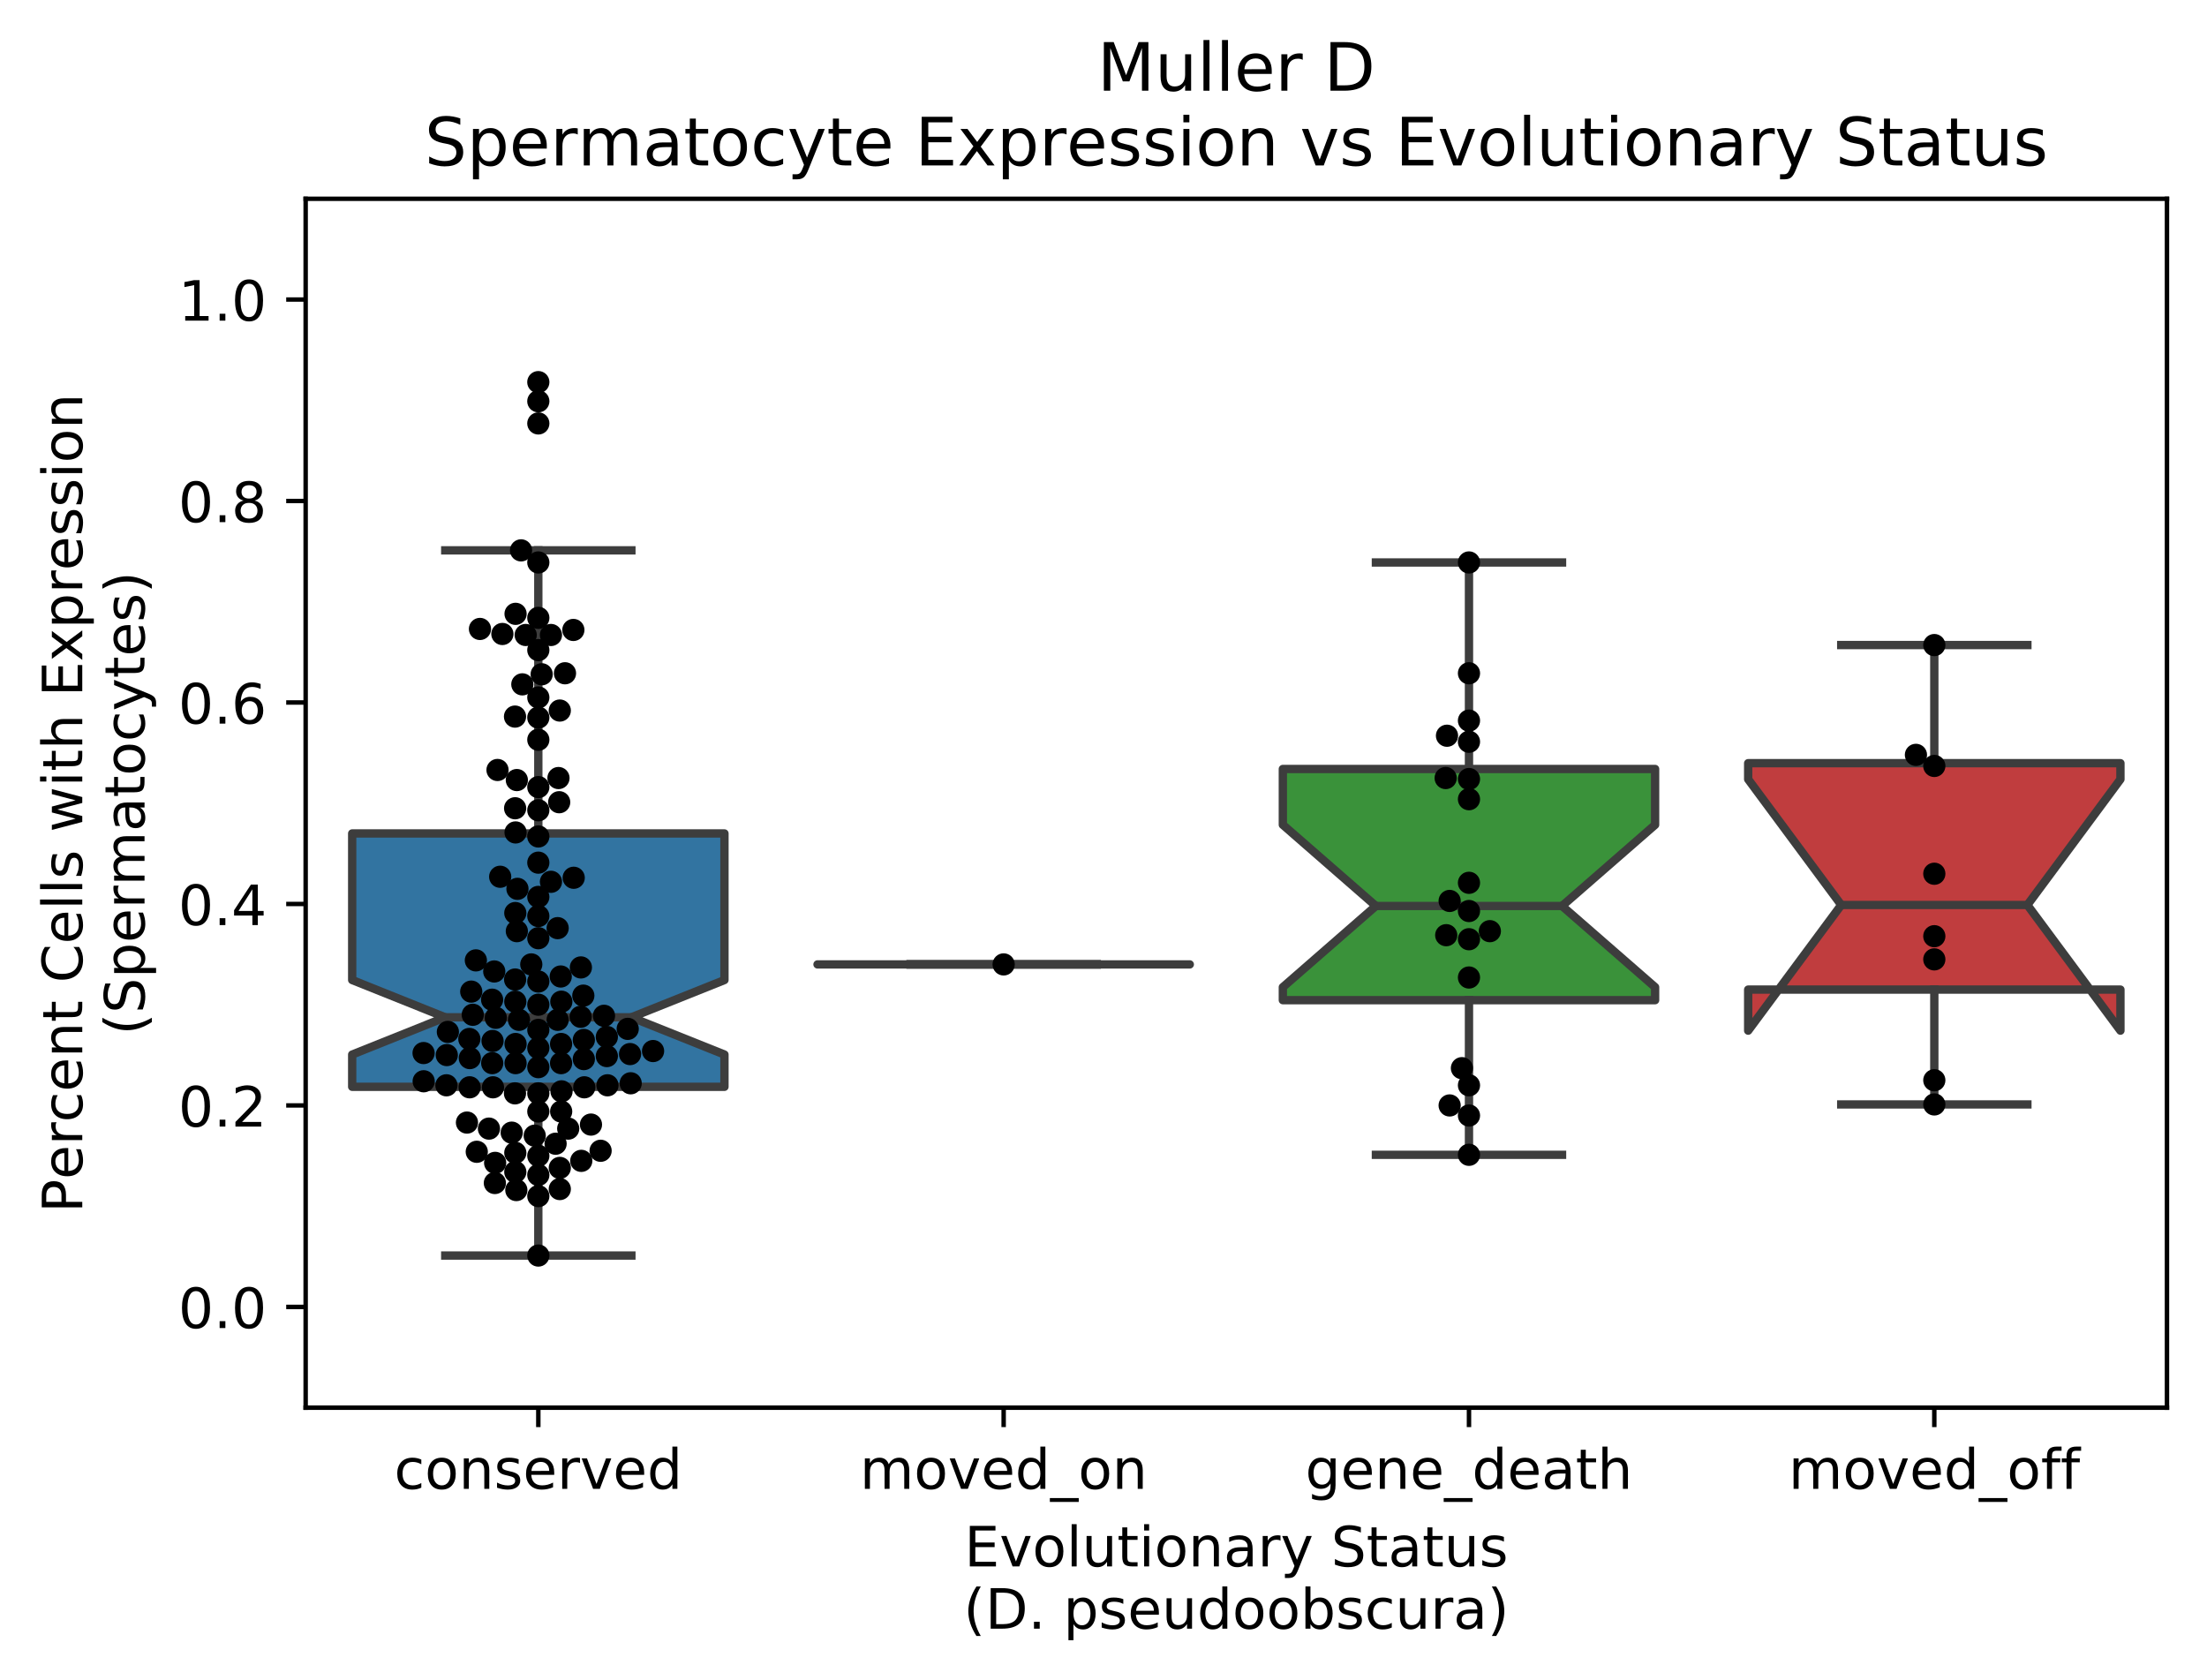 <?xml version="1.0" encoding="utf-8" standalone="no"?>
<!DOCTYPE svg PUBLIC "-//W3C//DTD SVG 1.1//EN"
  "http://www.w3.org/Graphics/SVG/1.1/DTD/svg11.dtd">
<!-- Created with matplotlib (https://matplotlib.org/) -->
<svg height="302.228pt" version="1.1" viewBox="0 0 396.979 302.228" width="396.979pt" xmlns="http://www.w3.org/2000/svg" xmlns:xlink="http://www.w3.org/1999/xlink">
 <defs>
  <style type="text/css">
*{stroke-linecap:butt;stroke-linejoin:round;white-space:pre;}
  </style>
 </defs>
 <g id="figure_1">
  <g id="patch_1">
   <path d="M 0 302.228 
L 396.979 302.228 
L 396.979 0 
L 0 0 
z
" style="fill:#ffffff;"/>
  </g>
  <g id="axes_1">
   <g id="patch_2">
    <path d="M 54.979 253.196 
L 389.779 253.196 
L 389.779 35.755 
L 54.979 35.755 
z
" style="fill:#ffffff;"/>
   </g>
   <g id="patch_3">
    <path clip-path="url(#pf1161f88ba)" d="M 63.349 195.483 
L 130.309 195.483 
L 130.309 189.682 
L 113.569 182.981 
L 130.309 176.279 
L 130.309 149.911 
L 63.349 149.911 
L 63.349 176.279 
L 80.089 182.981 
L 63.349 189.682 
L 63.349 195.483 
z
" style="fill:#3274a1;stroke:#3d3d3d;stroke-linejoin:miter;stroke-width:1.5;"/>
   </g>
   <g id="patch_4">
    <path clip-path="url(#pf1161f88ba)" d="M 147.049 173.468 
L 214.009 173.468 
L 214.009 173.468 
L 197.269 173.468 
L 214.009 173.468 
L 214.009 173.468 
L 147.049 173.468 
L 147.049 173.468 
L 163.789 173.468 
L 147.049 173.468 
L 147.049 173.468 
z
" style="fill:#e1812c;stroke:#3d3d3d;stroke-linejoin:miter;stroke-width:1.5;"/>
   </g>
   <g id="patch_5">
    <path clip-path="url(#pf1161f88ba)" d="M 230.749 179.9 
L 297.709 179.9 
L 297.709 177.557 
L 280.969 162.958 
L 297.709 148.359 
L 297.709 138.315 
L 230.749 138.315 
L 230.749 148.359 
L 247.489 162.958 
L 230.749 177.557 
L 230.749 179.9 
z
" style="fill:#3a923a;stroke:#3d3d3d;stroke-linejoin:miter;stroke-width:1.5;"/>
   </g>
   <g id="patch_6">
    <path clip-path="url(#pf1161f88ba)" d="M 314.449 177.998 
L 381.409 177.998 
L 381.409 185.382 
L 364.669 162.777 
L 381.409 140.171 
L 381.409 137.273 
L 314.449 137.273 
L 314.449 140.171 
L 331.189 162.777 
L 314.449 185.382 
L 314.449 177.998 
z
" style="fill:#c03d3e;stroke:#3d3d3d;stroke-linejoin:miter;stroke-width:1.5;"/>
   </g>
   <g id="matplotlib.axis_1">
    <g id="xtick_1">
     <g id="line2d_1">
      <defs>
       <path d="M 0 0 
L 0 3.5 
" id="m2445a27b6d" style="stroke:#000000;stroke-width:0.8;"/>
      </defs>
      <g>
       <use style="stroke:#000000;stroke-width:0.8;" x="96.829" xlink:href="#m2445a27b6d" y="253.196"/>
      </g>
     </g>
     <g id="text_1">
      <!-- conserved -->
      <defs>
       <path d="M 48.781 52.594 
L 48.781 44.188 
Q 44.969 46.297 41.141 47.344 
Q 37.312 48.391 33.406 48.391 
Q 24.656 48.391 19.812 42.844 
Q 14.984 37.312 14.984 27.297 
Q 14.984 17.281 19.812 11.734 
Q 24.656 6.203 33.406 6.203 
Q 37.312 6.203 41.141 7.25 
Q 44.969 8.297 48.781 10.406 
L 48.781 2.094 
Q 45.016 0.344 40.984 -0.531 
Q 36.969 -1.422 32.422 -1.422 
Q 20.062 -1.422 12.781 6.344 
Q 5.516 14.109 5.516 27.297 
Q 5.516 40.672 12.859 48.328 
Q 20.219 56 33.016 56 
Q 37.156 56 41.109 55.141 
Q 45.062 54.297 48.781 52.594 
z
" id="DejaVuSans-99"/>
       <path d="M 30.609 48.391 
Q 23.391 48.391 19.188 42.75 
Q 14.984 37.109 14.984 27.297 
Q 14.984 17.484 19.156 11.844 
Q 23.344 6.203 30.609 6.203 
Q 37.797 6.203 41.984 11.859 
Q 46.188 17.531 46.188 27.297 
Q 46.188 37.016 41.984 42.703 
Q 37.797 48.391 30.609 48.391 
z
M 30.609 56 
Q 42.328 56 49.016 48.375 
Q 55.719 40.766 55.719 27.297 
Q 55.719 13.875 49.016 6.219 
Q 42.328 -1.422 30.609 -1.422 
Q 18.844 -1.422 12.172 6.219 
Q 5.516 13.875 5.516 27.297 
Q 5.516 40.766 12.172 48.375 
Q 18.844 56 30.609 56 
z
" id="DejaVuSans-111"/>
       <path d="M 54.891 33.016 
L 54.891 0 
L 45.906 0 
L 45.906 32.719 
Q 45.906 40.484 42.875 44.328 
Q 39.844 48.188 33.797 48.188 
Q 26.516 48.188 22.312 43.547 
Q 18.109 38.922 18.109 30.906 
L 18.109 0 
L 9.078 0 
L 9.078 54.688 
L 18.109 54.688 
L 18.109 46.188 
Q 21.344 51.125 25.703 53.562 
Q 30.078 56 35.797 56 
Q 45.219 56 50.047 50.172 
Q 54.891 44.344 54.891 33.016 
z
" id="DejaVuSans-110"/>
       <path d="M 44.281 53.078 
L 44.281 44.578 
Q 40.484 46.531 36.375 47.5 
Q 32.281 48.484 27.875 48.484 
Q 21.188 48.484 17.844 46.438 
Q 14.5 44.391 14.5 40.281 
Q 14.5 37.156 16.891 35.375 
Q 19.281 33.594 26.516 31.984 
L 29.594 31.297 
Q 39.156 29.25 43.188 25.516 
Q 47.219 21.781 47.219 15.094 
Q 47.219 7.469 41.188 3.016 
Q 35.156 -1.422 24.609 -1.422 
Q 20.219 -1.422 15.453 -0.562 
Q 10.688 0.297 5.422 2 
L 5.422 11.281 
Q 10.406 8.688 15.234 7.391 
Q 20.062 6.109 24.812 6.109 
Q 31.156 6.109 34.562 8.281 
Q 37.984 10.453 37.984 14.406 
Q 37.984 18.062 35.516 20.016 
Q 33.062 21.969 24.703 23.781 
L 21.578 24.516 
Q 13.234 26.266 9.516 29.906 
Q 5.812 33.547 5.812 39.891 
Q 5.812 47.609 11.281 51.797 
Q 16.75 56 26.812 56 
Q 31.781 56 36.172 55.266 
Q 40.578 54.547 44.281 53.078 
z
" id="DejaVuSans-115"/>
       <path d="M 56.203 29.594 
L 56.203 25.203 
L 14.891 25.203 
Q 15.484 15.922 20.484 11.062 
Q 25.484 6.203 34.422 6.203 
Q 39.594 6.203 44.453 7.469 
Q 49.312 8.734 54.109 11.281 
L 54.109 2.781 
Q 49.266 0.734 44.188 -0.344 
Q 39.109 -1.422 33.891 -1.422 
Q 20.797 -1.422 13.156 6.188 
Q 5.516 13.812 5.516 26.812 
Q 5.516 40.234 12.766 48.109 
Q 20.016 56 32.328 56 
Q 43.359 56 49.781 48.891 
Q 56.203 41.797 56.203 29.594 
z
M 47.219 32.234 
Q 47.125 39.594 43.094 43.984 
Q 39.062 48.391 32.422 48.391 
Q 24.906 48.391 20.391 44.141 
Q 15.875 39.891 15.188 32.172 
z
" id="DejaVuSans-101"/>
       <path d="M 41.109 46.297 
Q 39.594 47.172 37.812 47.578 
Q 36.031 48 33.891 48 
Q 26.266 48 22.188 43.047 
Q 18.109 38.094 18.109 28.812 
L 18.109 0 
L 9.078 0 
L 9.078 54.688 
L 18.109 54.688 
L 18.109 46.188 
Q 20.953 51.172 25.484 53.578 
Q 30.031 56 36.531 56 
Q 37.453 56 38.578 55.875 
Q 39.703 55.766 41.062 55.516 
z
" id="DejaVuSans-114"/>
       <path d="M 2.984 54.688 
L 12.5 54.688 
L 29.594 8.797 
L 46.688 54.688 
L 56.203 54.688 
L 35.688 0 
L 23.484 0 
z
" id="DejaVuSans-118"/>
       <path d="M 45.406 46.391 
L 45.406 75.984 
L 54.391 75.984 
L 54.391 0 
L 45.406 0 
L 45.406 8.203 
Q 42.578 3.328 38.25 0.953 
Q 33.938 -1.422 27.875 -1.422 
Q 17.969 -1.422 11.734 6.484 
Q 5.516 14.406 5.516 27.297 
Q 5.516 40.188 11.734 48.094 
Q 17.969 56 27.875 56 
Q 33.938 56 38.25 53.625 
Q 42.578 51.266 45.406 46.391 
z
M 14.797 27.297 
Q 14.797 17.391 18.875 11.75 
Q 22.953 6.109 30.078 6.109 
Q 37.203 6.109 41.297 11.75 
Q 45.406 17.391 45.406 27.297 
Q 45.406 37.203 41.297 42.844 
Q 37.203 48.484 30.078 48.484 
Q 22.953 48.484 18.875 42.844 
Q 14.797 37.203 14.797 27.297 
z
" id="DejaVuSans-100"/>
      </defs>
      <g transform="translate(70.905 267.794)scale(0.1 -0.1)">
       <use xlink:href="#DejaVuSans-99"/>
       <use x="54.98" xlink:href="#DejaVuSans-111"/>
       <use x="116.162" xlink:href="#DejaVuSans-110"/>
       <use x="179.541" xlink:href="#DejaVuSans-115"/>
       <use x="231.641" xlink:href="#DejaVuSans-101"/>
       <use x="293.164" xlink:href="#DejaVuSans-114"/>
       <use x="334.277" xlink:href="#DejaVuSans-118"/>
       <use x="393.457" xlink:href="#DejaVuSans-101"/>
       <use x="454.98" xlink:href="#DejaVuSans-100"/>
      </g>
     </g>
    </g>
    <g id="xtick_2">
     <g id="line2d_2">
      <g>
       <use style="stroke:#000000;stroke-width:0.8;" x="180.529" xlink:href="#m2445a27b6d" y="253.196"/>
      </g>
     </g>
     <g id="text_2">
      <!-- moved_on -->
      <defs>
       <path d="M 52 44.188 
Q 55.375 50.25 60.062 53.125 
Q 64.75 56 71.094 56 
Q 79.641 56 84.281 50.016 
Q 88.922 44.047 88.922 33.016 
L 88.922 0 
L 79.891 0 
L 79.891 32.719 
Q 79.891 40.578 77.094 44.375 
Q 74.312 48.188 68.609 48.188 
Q 61.625 48.188 57.562 43.547 
Q 53.516 38.922 53.516 30.906 
L 53.516 0 
L 44.484 0 
L 44.484 32.719 
Q 44.484 40.625 41.703 44.406 
Q 38.922 48.188 33.109 48.188 
Q 26.219 48.188 22.156 43.531 
Q 18.109 38.875 18.109 30.906 
L 18.109 0 
L 9.078 0 
L 9.078 54.688 
L 18.109 54.688 
L 18.109 46.188 
Q 21.188 51.219 25.484 53.609 
Q 29.781 56 35.688 56 
Q 41.656 56 45.828 52.969 
Q 50 49.953 52 44.188 
z
" id="DejaVuSans-109"/>
       <path d="M 50.984 -16.609 
L 50.984 -23.578 
L -0.984 -23.578 
L -0.984 -16.609 
z
" id="DejaVuSans-95"/>
      </defs>
      <g transform="translate(154.661 267.794)scale(0.1 -0.1)">
       <use xlink:href="#DejaVuSans-109"/>
       <use x="97.412" xlink:href="#DejaVuSans-111"/>
       <use x="158.594" xlink:href="#DejaVuSans-118"/>
       <use x="217.773" xlink:href="#DejaVuSans-101"/>
       <use x="279.297" xlink:href="#DejaVuSans-100"/>
       <use x="342.773" xlink:href="#DejaVuSans-95"/>
       <use x="392.773" xlink:href="#DejaVuSans-111"/>
       <use x="453.955" xlink:href="#DejaVuSans-110"/>
      </g>
     </g>
    </g>
    <g id="xtick_3">
     <g id="line2d_3">
      <g>
       <use style="stroke:#000000;stroke-width:0.8;" x="264.229" xlink:href="#m2445a27b6d" y="253.196"/>
      </g>
     </g>
     <g id="text_3">
      <!-- gene_death -->
      <defs>
       <path d="M 45.406 27.984 
Q 45.406 37.75 41.375 43.109 
Q 37.359 48.484 30.078 48.484 
Q 22.859 48.484 18.828 43.109 
Q 14.797 37.75 14.797 27.984 
Q 14.797 18.266 18.828 12.891 
Q 22.859 7.516 30.078 7.516 
Q 37.359 7.516 41.375 12.891 
Q 45.406 18.266 45.406 27.984 
z
M 54.391 6.781 
Q 54.391 -7.172 48.188 -13.984 
Q 42 -20.797 29.203 -20.797 
Q 24.469 -20.797 20.266 -20.094 
Q 16.062 -19.391 12.109 -17.922 
L 12.109 -9.188 
Q 16.062 -11.328 19.922 -12.344 
Q 23.781 -13.375 27.781 -13.375 
Q 36.625 -13.375 41.016 -8.766 
Q 45.406 -4.156 45.406 5.172 
L 45.406 9.625 
Q 42.625 4.781 38.281 2.391 
Q 33.938 0 27.875 0 
Q 17.828 0 11.672 7.656 
Q 5.516 15.328 5.516 27.984 
Q 5.516 40.672 11.672 48.328 
Q 17.828 56 27.875 56 
Q 33.938 56 38.281 53.609 
Q 42.625 51.219 45.406 46.391 
L 45.406 54.688 
L 54.391 54.688 
z
" id="DejaVuSans-103"/>
       <path d="M 34.281 27.484 
Q 23.391 27.484 19.188 25 
Q 14.984 22.516 14.984 16.5 
Q 14.984 11.719 18.141 8.906 
Q 21.297 6.109 26.703 6.109 
Q 34.188 6.109 38.703 11.406 
Q 43.219 16.703 43.219 25.484 
L 43.219 27.484 
z
M 52.203 31.203 
L 52.203 0 
L 43.219 0 
L 43.219 8.297 
Q 40.141 3.328 35.547 0.953 
Q 30.953 -1.422 24.312 -1.422 
Q 15.922 -1.422 10.953 3.297 
Q 6 8.016 6 15.922 
Q 6 25.141 12.172 29.828 
Q 18.359 34.516 30.609 34.516 
L 43.219 34.516 
L 43.219 35.406 
Q 43.219 41.609 39.141 45 
Q 35.062 48.391 27.688 48.391 
Q 23 48.391 18.547 47.266 
Q 14.109 46.141 10.016 43.891 
L 10.016 52.203 
Q 14.938 54.109 19.578 55.047 
Q 24.219 56 28.609 56 
Q 40.484 56 46.344 49.844 
Q 52.203 43.703 52.203 31.203 
z
" id="DejaVuSans-97"/>
       <path d="M 18.312 70.219 
L 18.312 54.688 
L 36.812 54.688 
L 36.812 47.703 
L 18.312 47.703 
L 18.312 18.016 
Q 18.312 11.328 20.141 9.422 
Q 21.969 7.516 27.594 7.516 
L 36.812 7.516 
L 36.812 0 
L 27.594 0 
Q 17.188 0 13.234 3.875 
Q 9.281 7.766 9.281 18.016 
L 9.281 47.703 
L 2.688 47.703 
L 2.688 54.688 
L 9.281 54.688 
L 9.281 70.219 
z
" id="DejaVuSans-116"/>
       <path d="M 54.891 33.016 
L 54.891 0 
L 45.906 0 
L 45.906 32.719 
Q 45.906 40.484 42.875 44.328 
Q 39.844 48.188 33.797 48.188 
Q 26.516 48.188 22.312 43.547 
Q 18.109 38.922 18.109 30.906 
L 18.109 0 
L 9.078 0 
L 9.078 75.984 
L 18.109 75.984 
L 18.109 46.188 
Q 21.344 51.125 25.703 53.562 
Q 30.078 56 35.797 56 
Q 45.219 56 50.047 50.172 
Q 54.891 44.344 54.891 33.016 
z
" id="DejaVuSans-104"/>
      </defs>
      <g transform="translate(234.789 267.794)scale(0.1 -0.1)">
       <use xlink:href="#DejaVuSans-103"/>
       <use x="63.477" xlink:href="#DejaVuSans-101"/>
       <use x="125" xlink:href="#DejaVuSans-110"/>
       <use x="188.379" xlink:href="#DejaVuSans-101"/>
       <use x="249.902" xlink:href="#DejaVuSans-95"/>
       <use x="299.902" xlink:href="#DejaVuSans-100"/>
       <use x="363.379" xlink:href="#DejaVuSans-101"/>
       <use x="424.902" xlink:href="#DejaVuSans-97"/>
       <use x="486.182" xlink:href="#DejaVuSans-116"/>
       <use x="525.391" xlink:href="#DejaVuSans-104"/>
      </g>
     </g>
    </g>
    <g id="xtick_4">
     <g id="line2d_4">
      <g>
       <use style="stroke:#000000;stroke-width:0.8;" x="347.929" xlink:href="#m2445a27b6d" y="253.196"/>
      </g>
     </g>
     <g id="text_4">
      <!-- moved_off -->
      <defs>
       <path d="M 37.109 75.984 
L 37.109 68.5 
L 28.516 68.5 
Q 23.688 68.5 21.797 66.547 
Q 19.922 64.594 19.922 59.516 
L 19.922 54.688 
L 34.719 54.688 
L 34.719 47.703 
L 19.922 47.703 
L 19.922 0 
L 10.891 0 
L 10.891 47.703 
L 2.297 47.703 
L 2.297 54.688 
L 10.891 54.688 
L 10.891 58.5 
Q 10.891 67.625 15.141 71.797 
Q 19.391 75.984 28.609 75.984 
z
" id="DejaVuSans-102"/>
      </defs>
      <g transform="translate(321.71 267.794)scale(0.1 -0.1)">
       <use xlink:href="#DejaVuSans-109"/>
       <use x="97.412" xlink:href="#DejaVuSans-111"/>
       <use x="158.594" xlink:href="#DejaVuSans-118"/>
       <use x="217.773" xlink:href="#DejaVuSans-101"/>
       <use x="279.297" xlink:href="#DejaVuSans-100"/>
       <use x="342.773" xlink:href="#DejaVuSans-95"/>
       <use x="392.773" xlink:href="#DejaVuSans-111"/>
       <use x="453.955" xlink:href="#DejaVuSans-102"/>
       <use x="489.16" xlink:href="#DejaVuSans-102"/>
      </g>
     </g>
    </g>
    <g id="text_5">
     <!-- Evolutionary Status -->
     <defs>
      <path d="M 9.812 72.906 
L 55.906 72.906 
L 55.906 64.594 
L 19.672 64.594 
L 19.672 43.016 
L 54.391 43.016 
L 54.391 34.719 
L 19.672 34.719 
L 19.672 8.297 
L 56.781 8.297 
L 56.781 0 
L 9.812 0 
z
" id="DejaVuSans-69"/>
      <path d="M 9.422 75.984 
L 18.406 75.984 
L 18.406 0 
L 9.422 0 
z
" id="DejaVuSans-108"/>
      <path d="M 8.5 21.578 
L 8.5 54.688 
L 17.484 54.688 
L 17.484 21.922 
Q 17.484 14.156 20.5 10.266 
Q 23.531 6.391 29.594 6.391 
Q 36.859 6.391 41.078 11.031 
Q 45.312 15.672 45.312 23.688 
L 45.312 54.688 
L 54.297 54.688 
L 54.297 0 
L 45.312 0 
L 45.312 8.406 
Q 42.047 3.422 37.719 1 
Q 33.406 -1.422 27.688 -1.422 
Q 18.266 -1.422 13.375 4.438 
Q 8.5 10.297 8.5 21.578 
z
M 31.109 56 
z
" id="DejaVuSans-117"/>
      <path d="M 9.422 54.688 
L 18.406 54.688 
L 18.406 0 
L 9.422 0 
z
M 9.422 75.984 
L 18.406 75.984 
L 18.406 64.594 
L 9.422 64.594 
z
" id="DejaVuSans-105"/>
      <path d="M 32.172 -5.078 
Q 28.375 -14.844 24.75 -17.812 
Q 21.141 -20.797 15.094 -20.797 
L 7.906 -20.797 
L 7.906 -13.281 
L 13.188 -13.281 
Q 16.891 -13.281 18.938 -11.516 
Q 21 -9.766 23.484 -3.219 
L 25.094 0.875 
L 2.984 54.688 
L 12.5 54.688 
L 29.594 11.922 
L 46.688 54.688 
L 56.203 54.688 
z
" id="DejaVuSans-121"/>
      <path id="DejaVuSans-32"/>
      <path d="M 53.516 70.516 
L 53.516 60.891 
Q 47.906 63.578 42.922 64.891 
Q 37.938 66.219 33.297 66.219 
Q 25.25 66.219 20.875 63.094 
Q 16.5 59.969 16.5 54.203 
Q 16.5 49.359 19.406 46.891 
Q 22.312 44.438 30.422 42.922 
L 36.375 41.703 
Q 47.406 39.594 52.656 34.297 
Q 57.906 29 57.906 20.125 
Q 57.906 9.516 50.797 4.047 
Q 43.703 -1.422 29.984 -1.422 
Q 24.812 -1.422 18.969 -0.25 
Q 13.141 0.922 6.891 3.219 
L 6.891 13.375 
Q 12.891 10.016 18.656 8.297 
Q 24.422 6.594 29.984 6.594 
Q 38.422 6.594 43.016 9.906 
Q 47.609 13.234 47.609 19.391 
Q 47.609 24.75 44.312 27.781 
Q 41.016 30.812 33.5 32.328 
L 27.484 33.5 
Q 16.453 35.688 11.516 40.375 
Q 6.594 45.062 6.594 53.422 
Q 6.594 63.094 13.406 68.656 
Q 20.219 74.219 32.172 74.219 
Q 37.312 74.219 42.625 73.281 
Q 47.953 72.359 53.516 70.516 
z
" id="DejaVuSans-83"/>
     </defs>
     <g transform="translate(173.466 281.75)scale(0.1 -0.1)">
      <use xlink:href="#DejaVuSans-69"/>
      <use x="63.184" xlink:href="#DejaVuSans-118"/>
      <use x="122.363" xlink:href="#DejaVuSans-111"/>
      <use x="183.545" xlink:href="#DejaVuSans-108"/>
      <use x="211.328" xlink:href="#DejaVuSans-117"/>
      <use x="274.707" xlink:href="#DejaVuSans-116"/>
      <use x="313.916" xlink:href="#DejaVuSans-105"/>
      <use x="341.699" xlink:href="#DejaVuSans-111"/>
      <use x="402.881" xlink:href="#DejaVuSans-110"/>
      <use x="466.26" xlink:href="#DejaVuSans-97"/>
      <use x="527.539" xlink:href="#DejaVuSans-114"/>
      <use x="568.652" xlink:href="#DejaVuSans-121"/>
      <use x="627.832" xlink:href="#DejaVuSans-32"/>
      <use x="659.619" xlink:href="#DejaVuSans-83"/>
      <use x="723.096" xlink:href="#DejaVuSans-116"/>
      <use x="762.305" xlink:href="#DejaVuSans-97"/>
      <use x="823.584" xlink:href="#DejaVuSans-116"/>
      <use x="862.793" xlink:href="#DejaVuSans-117"/>
      <use x="926.172" xlink:href="#DejaVuSans-115"/>
     </g>
     <!-- (D. pseudoobscura) -->
     <defs>
      <path d="M 31 75.875 
Q 24.469 64.656 21.281 53.656 
Q 18.109 42.672 18.109 31.391 
Q 18.109 20.125 21.312 9.062 
Q 24.516 -2 31 -13.188 
L 23.188 -13.188 
Q 15.875 -1.703 12.234 9.375 
Q 8.594 20.453 8.594 31.391 
Q 8.594 42.281 12.203 53.312 
Q 15.828 64.359 23.188 75.875 
z
" id="DejaVuSans-40"/>
      <path d="M 19.672 64.797 
L 19.672 8.109 
L 31.594 8.109 
Q 46.688 8.109 53.688 14.938 
Q 60.688 21.781 60.688 36.531 
Q 60.688 51.172 53.688 57.984 
Q 46.688 64.797 31.594 64.797 
z
M 9.812 72.906 
L 30.078 72.906 
Q 51.266 72.906 61.172 64.094 
Q 71.094 55.281 71.094 36.531 
Q 71.094 17.672 61.125 8.828 
Q 51.172 0 30.078 0 
L 9.812 0 
z
" id="DejaVuSans-68"/>
      <path d="M 10.688 12.406 
L 21 12.406 
L 21 0 
L 10.688 0 
z
" id="DejaVuSans-46"/>
      <path d="M 18.109 8.203 
L 18.109 -20.797 
L 9.078 -20.797 
L 9.078 54.688 
L 18.109 54.688 
L 18.109 46.391 
Q 20.953 51.266 25.266 53.625 
Q 29.594 56 35.594 56 
Q 45.562 56 51.781 48.094 
Q 58.016 40.188 58.016 27.297 
Q 58.016 14.406 51.781 6.484 
Q 45.562 -1.422 35.594 -1.422 
Q 29.594 -1.422 25.266 0.953 
Q 20.953 3.328 18.109 8.203 
z
M 48.688 27.297 
Q 48.688 37.203 44.609 42.844 
Q 40.531 48.484 33.406 48.484 
Q 26.266 48.484 22.188 42.844 
Q 18.109 37.203 18.109 27.297 
Q 18.109 17.391 22.188 11.75 
Q 26.266 6.109 33.406 6.109 
Q 40.531 6.109 44.609 11.75 
Q 48.688 17.391 48.688 27.297 
z
" id="DejaVuSans-112"/>
      <path d="M 48.688 27.297 
Q 48.688 37.203 44.609 42.844 
Q 40.531 48.484 33.406 48.484 
Q 26.266 48.484 22.188 42.844 
Q 18.109 37.203 18.109 27.297 
Q 18.109 17.391 22.188 11.75 
Q 26.266 6.109 33.406 6.109 
Q 40.531 6.109 44.609 11.75 
Q 48.688 17.391 48.688 27.297 
z
M 18.109 46.391 
Q 20.953 51.266 25.266 53.625 
Q 29.594 56 35.594 56 
Q 45.562 56 51.781 48.094 
Q 58.016 40.188 58.016 27.297 
Q 58.016 14.406 51.781 6.484 
Q 45.562 -1.422 35.594 -1.422 
Q 29.594 -1.422 25.266 0.953 
Q 20.953 3.328 18.109 8.203 
L 18.109 0 
L 9.078 0 
L 9.078 75.984 
L 18.109 75.984 
z
" id="DejaVuSans-98"/>
      <path d="M 8.016 75.875 
L 15.828 75.875 
Q 23.141 64.359 26.781 53.312 
Q 30.422 42.281 30.422 31.391 
Q 30.422 20.453 26.781 9.375 
Q 23.141 -1.703 15.828 -13.188 
L 8.016 -13.188 
Q 14.5 -2 17.703 9.062 
Q 20.906 20.125 20.906 31.391 
Q 20.906 42.672 17.703 53.656 
Q 14.5 64.656 8.016 75.875 
z
" id="DejaVuSans-41"/>
     </defs>
     <g transform="translate(173.316 292.948)scale(0.1 -0.1)">
      <use xlink:href="#DejaVuSans-40"/>
      <use x="39.014" xlink:href="#DejaVuSans-68"/>
      <use x="116.016" xlink:href="#DejaVuSans-46"/>
      <use x="147.803" xlink:href="#DejaVuSans-32"/>
      <use x="179.59" xlink:href="#DejaVuSans-112"/>
      <use x="243.066" xlink:href="#DejaVuSans-115"/>
      <use x="295.166" xlink:href="#DejaVuSans-101"/>
      <use x="356.689" xlink:href="#DejaVuSans-117"/>
      <use x="420.068" xlink:href="#DejaVuSans-100"/>
      <use x="483.545" xlink:href="#DejaVuSans-111"/>
      <use x="544.727" xlink:href="#DejaVuSans-111"/>
      <use x="605.908" xlink:href="#DejaVuSans-98"/>
      <use x="669.385" xlink:href="#DejaVuSans-115"/>
      <use x="721.484" xlink:href="#DejaVuSans-99"/>
      <use x="776.465" xlink:href="#DejaVuSans-117"/>
      <use x="839.844" xlink:href="#DejaVuSans-114"/>
      <use x="880.957" xlink:href="#DejaVuSans-97"/>
      <use x="942.236" xlink:href="#DejaVuSans-41"/>
     </g>
    </g>
   </g>
   <g id="matplotlib.axis_2">
    <g id="ytick_1">
     <g id="line2d_5">
      <defs>
       <path d="M 0 0 
L -3.5 0 
" id="m1828a9e919" style="stroke:#000000;stroke-width:0.8;"/>
      </defs>
      <g>
       <use style="stroke:#000000;stroke-width:0.8;" x="54.979" xlink:href="#m1828a9e919" y="235.076"/>
      </g>
     </g>
     <g id="text_6">
      <!-- 0.0 -->
      <defs>
       <path d="M 31.781 66.406 
Q 24.172 66.406 20.328 58.906 
Q 16.5 51.422 16.5 36.375 
Q 16.5 21.391 20.328 13.891 
Q 24.172 6.391 31.781 6.391 
Q 39.453 6.391 43.281 13.891 
Q 47.125 21.391 47.125 36.375 
Q 47.125 51.422 43.281 58.906 
Q 39.453 66.406 31.781 66.406 
z
M 31.781 74.219 
Q 44.047 74.219 50.516 64.516 
Q 56.984 54.828 56.984 36.375 
Q 56.984 17.969 50.516 8.266 
Q 44.047 -1.422 31.781 -1.422 
Q 19.531 -1.422 13.062 8.266 
Q 6.594 17.969 6.594 36.375 
Q 6.594 54.828 13.062 64.516 
Q 19.531 74.219 31.781 74.219 
z
" id="DejaVuSans-48"/>
      </defs>
      <g transform="translate(32.076 238.875)scale(0.1 -0.1)">
       <use xlink:href="#DejaVuSans-48"/>
       <use x="63.623" xlink:href="#DejaVuSans-46"/>
       <use x="95.41" xlink:href="#DejaVuSans-48"/>
      </g>
     </g>
    </g>
    <g id="ytick_2">
     <g id="line2d_6">
      <g>
       <use style="stroke:#000000;stroke-width:0.8;" x="54.979" xlink:href="#m1828a9e919" y="198.835"/>
      </g>
     </g>
     <g id="text_7">
      <!-- 0.2 -->
      <defs>
       <path d="M 19.188 8.297 
L 53.609 8.297 
L 53.609 0 
L 7.328 0 
L 7.328 8.297 
Q 12.938 14.109 22.625 23.891 
Q 32.328 33.688 34.812 36.531 
Q 39.547 41.844 41.422 45.531 
Q 43.312 49.219 43.312 52.781 
Q 43.312 58.594 39.234 62.25 
Q 35.156 65.922 28.609 65.922 
Q 23.969 65.922 18.812 64.312 
Q 13.672 62.703 7.812 59.422 
L 7.812 69.391 
Q 13.766 71.781 18.938 73 
Q 24.125 74.219 28.422 74.219 
Q 39.75 74.219 46.484 68.547 
Q 53.219 62.891 53.219 53.422 
Q 53.219 48.922 51.531 44.891 
Q 49.859 40.875 45.406 35.406 
Q 44.188 33.984 37.641 27.219 
Q 31.109 20.453 19.188 8.297 
z
" id="DejaVuSans-50"/>
      </defs>
      <g transform="translate(32.076 202.635)scale(0.1 -0.1)">
       <use xlink:href="#DejaVuSans-48"/>
       <use x="63.623" xlink:href="#DejaVuSans-46"/>
       <use x="95.41" xlink:href="#DejaVuSans-50"/>
      </g>
     </g>
    </g>
    <g id="ytick_3">
     <g id="line2d_7">
      <g>
       <use style="stroke:#000000;stroke-width:0.8;" x="54.979" xlink:href="#m1828a9e919" y="162.595"/>
      </g>
     </g>
     <g id="text_8">
      <!-- 0.4 -->
      <defs>
       <path d="M 37.797 64.312 
L 12.891 25.391 
L 37.797 25.391 
z
M 35.203 72.906 
L 47.609 72.906 
L 47.609 25.391 
L 58.016 25.391 
L 58.016 17.188 
L 47.609 17.188 
L 47.609 0 
L 37.797 0 
L 37.797 17.188 
L 4.891 17.188 
L 4.891 26.703 
z
" id="DejaVuSans-52"/>
      </defs>
      <g transform="translate(32.076 166.395)scale(0.1 -0.1)">
       <use xlink:href="#DejaVuSans-48"/>
       <use x="63.623" xlink:href="#DejaVuSans-46"/>
       <use x="95.41" xlink:href="#DejaVuSans-52"/>
      </g>
     </g>
    </g>
    <g id="ytick_4">
     <g id="line2d_8">
      <g>
       <use style="stroke:#000000;stroke-width:0.8;" x="54.979" xlink:href="#m1828a9e919" y="126.356"/>
      </g>
     </g>
     <g id="text_9">
      <!-- 0.6 -->
      <defs>
       <path d="M 33.016 40.375 
Q 26.375 40.375 22.484 35.828 
Q 18.609 31.297 18.609 23.391 
Q 18.609 15.531 22.484 10.953 
Q 26.375 6.391 33.016 6.391 
Q 39.656 6.391 43.531 10.953 
Q 47.406 15.531 47.406 23.391 
Q 47.406 31.297 43.531 35.828 
Q 39.656 40.375 33.016 40.375 
z
M 52.594 71.297 
L 52.594 62.312 
Q 48.875 64.062 45.094 64.984 
Q 41.312 65.922 37.594 65.922 
Q 27.828 65.922 22.672 59.328 
Q 17.531 52.734 16.797 39.406 
Q 19.672 43.656 24.016 45.922 
Q 28.375 48.188 33.594 48.188 
Q 44.578 48.188 50.953 41.516 
Q 57.328 34.859 57.328 23.391 
Q 57.328 12.156 50.688 5.359 
Q 44.047 -1.422 33.016 -1.422 
Q 20.359 -1.422 13.672 8.266 
Q 6.984 17.969 6.984 36.375 
Q 6.984 53.656 15.188 63.938 
Q 23.391 74.219 37.203 74.219 
Q 40.922 74.219 44.703 73.484 
Q 48.484 72.75 52.594 71.297 
z
" id="DejaVuSans-54"/>
      </defs>
      <g transform="translate(32.076 130.155)scale(0.1 -0.1)">
       <use xlink:href="#DejaVuSans-48"/>
       <use x="63.623" xlink:href="#DejaVuSans-46"/>
       <use x="95.41" xlink:href="#DejaVuSans-54"/>
      </g>
     </g>
    </g>
    <g id="ytick_5">
     <g id="line2d_9">
      <g>
       <use style="stroke:#000000;stroke-width:0.8;" x="54.979" xlink:href="#m1828a9e919" y="90.115"/>
      </g>
     </g>
     <g id="text_10">
      <!-- 0.8 -->
      <defs>
       <path d="M 31.781 34.625 
Q 24.75 34.625 20.719 30.859 
Q 16.703 27.094 16.703 20.516 
Q 16.703 13.922 20.719 10.156 
Q 24.75 6.391 31.781 6.391 
Q 38.812 6.391 42.859 10.172 
Q 46.922 13.969 46.922 20.516 
Q 46.922 27.094 42.891 30.859 
Q 38.875 34.625 31.781 34.625 
z
M 21.922 38.812 
Q 15.578 40.375 12.031 44.719 
Q 8.5 49.078 8.5 55.328 
Q 8.5 64.062 14.719 69.141 
Q 20.953 74.219 31.781 74.219 
Q 42.672 74.219 48.875 69.141 
Q 55.078 64.062 55.078 55.328 
Q 55.078 49.078 51.531 44.719 
Q 48 40.375 41.703 38.812 
Q 48.828 37.156 52.797 32.312 
Q 56.781 27.484 56.781 20.516 
Q 56.781 9.906 50.312 4.234 
Q 43.844 -1.422 31.781 -1.422 
Q 19.734 -1.422 13.25 4.234 
Q 6.781 9.906 6.781 20.516 
Q 6.781 27.484 10.781 32.312 
Q 14.797 37.156 21.922 38.812 
z
M 18.312 54.391 
Q 18.312 48.734 21.844 45.562 
Q 25.391 42.391 31.781 42.391 
Q 38.141 42.391 41.719 45.562 
Q 45.312 48.734 45.312 54.391 
Q 45.312 60.062 41.719 63.234 
Q 38.141 66.406 31.781 66.406 
Q 25.391 66.406 21.844 63.234 
Q 18.312 60.062 18.312 54.391 
z
" id="DejaVuSans-56"/>
      </defs>
      <g transform="translate(32.076 93.915)scale(0.1 -0.1)">
       <use xlink:href="#DejaVuSans-48"/>
       <use x="63.623" xlink:href="#DejaVuSans-46"/>
       <use x="95.41" xlink:href="#DejaVuSans-56"/>
      </g>
     </g>
    </g>
    <g id="ytick_6">
     <g id="line2d_10">
      <g>
       <use style="stroke:#000000;stroke-width:0.8;" x="54.979" xlink:href="#m1828a9e919" y="53.876"/>
      </g>
     </g>
     <g id="text_11">
      <!-- 1.0 -->
      <defs>
       <path d="M 12.406 8.297 
L 28.516 8.297 
L 28.516 63.922 
L 10.984 60.406 
L 10.984 69.391 
L 28.422 72.906 
L 38.281 72.906 
L 38.281 8.297 
L 54.391 8.297 
L 54.391 0 
L 12.406 0 
z
" id="DejaVuSans-49"/>
      </defs>
      <g transform="translate(32.076 57.675)scale(0.1 -0.1)">
       <use xlink:href="#DejaVuSans-49"/>
       <use x="63.623" xlink:href="#DejaVuSans-46"/>
       <use x="95.41" xlink:href="#DejaVuSans-48"/>
      </g>
     </g>
    </g>
    <g id="text_12">
     <!-- Percent Cells with Expression -->
     <defs>
      <path d="M 19.672 64.797 
L 19.672 37.406 
L 32.078 37.406 
Q 38.969 37.406 42.719 40.969 
Q 46.484 44.531 46.484 51.125 
Q 46.484 57.672 42.719 61.234 
Q 38.969 64.797 32.078 64.797 
z
M 9.812 72.906 
L 32.078 72.906 
Q 44.344 72.906 50.609 67.359 
Q 56.891 61.812 56.891 51.125 
Q 56.891 40.328 50.609 34.812 
Q 44.344 29.297 32.078 29.297 
L 19.672 29.297 
L 19.672 0 
L 9.812 0 
z
" id="DejaVuSans-80"/>
      <path d="M 64.406 67.281 
L 64.406 56.891 
Q 59.422 61.531 53.781 63.812 
Q 48.141 66.109 41.797 66.109 
Q 29.297 66.109 22.656 58.469 
Q 16.016 50.828 16.016 36.375 
Q 16.016 21.969 22.656 14.328 
Q 29.297 6.688 41.797 6.688 
Q 48.141 6.688 53.781 8.984 
Q 59.422 11.281 64.406 15.922 
L 64.406 5.609 
Q 59.234 2.094 53.438 0.328 
Q 47.656 -1.422 41.219 -1.422 
Q 24.656 -1.422 15.125 8.703 
Q 5.609 18.844 5.609 36.375 
Q 5.609 53.953 15.125 64.078 
Q 24.656 74.219 41.219 74.219 
Q 47.75 74.219 53.531 72.484 
Q 59.328 70.75 64.406 67.281 
z
" id="DejaVuSans-67"/>
      <path d="M 4.203 54.688 
L 13.188 54.688 
L 24.422 12.016 
L 35.594 54.688 
L 46.188 54.688 
L 57.422 12.016 
L 68.609 54.688 
L 77.594 54.688 
L 63.281 0 
L 52.688 0 
L 40.922 44.828 
L 29.109 0 
L 18.5 0 
z
" id="DejaVuSans-119"/>
      <path d="M 54.891 54.688 
L 35.109 28.078 
L 55.906 0 
L 45.312 0 
L 29.391 21.484 
L 13.484 0 
L 2.875 0 
L 24.125 28.609 
L 4.688 54.688 
L 15.281 54.688 
L 29.781 35.203 
L 44.281 54.688 
z
" id="DejaVuSans-120"/>
     </defs>
     <g transform="translate(14.798 218.148)rotate(-90)scale(0.1 -0.1)">
      <use xlink:href="#DejaVuSans-80"/>
      <use x="60.256" xlink:href="#DejaVuSans-101"/>
      <use x="121.779" xlink:href="#DejaVuSans-114"/>
      <use x="162.861" xlink:href="#DejaVuSans-99"/>
      <use x="217.842" xlink:href="#DejaVuSans-101"/>
      <use x="279.365" xlink:href="#DejaVuSans-110"/>
      <use x="342.744" xlink:href="#DejaVuSans-116"/>
      <use x="381.953" xlink:href="#DejaVuSans-32"/>
      <use x="413.74" xlink:href="#DejaVuSans-67"/>
      <use x="483.564" xlink:href="#DejaVuSans-101"/>
      <use x="545.088" xlink:href="#DejaVuSans-108"/>
      <use x="572.871" xlink:href="#DejaVuSans-108"/>
      <use x="600.654" xlink:href="#DejaVuSans-115"/>
      <use x="652.754" xlink:href="#DejaVuSans-32"/>
      <use x="684.541" xlink:href="#DejaVuSans-119"/>
      <use x="766.328" xlink:href="#DejaVuSans-105"/>
      <use x="794.111" xlink:href="#DejaVuSans-116"/>
      <use x="833.32" xlink:href="#DejaVuSans-104"/>
      <use x="896.699" xlink:href="#DejaVuSans-32"/>
      <use x="928.486" xlink:href="#DejaVuSans-69"/>
      <use x="991.67" xlink:href="#DejaVuSans-120"/>
      <use x="1050.85" xlink:href="#DejaVuSans-112"/>
      <use x="1114.326" xlink:href="#DejaVuSans-114"/>
      <use x="1155.408" xlink:href="#DejaVuSans-101"/>
      <use x="1216.932" xlink:href="#DejaVuSans-115"/>
      <use x="1269.031" xlink:href="#DejaVuSans-115"/>
      <use x="1321.131" xlink:href="#DejaVuSans-105"/>
      <use x="1348.914" xlink:href="#DejaVuSans-111"/>
      <use x="1410.096" xlink:href="#DejaVuSans-110"/>
     </g>
     <!-- (Spermatocytes) -->
     <g transform="translate(25.996 186.161)rotate(-90)scale(0.1 -0.1)">
      <use xlink:href="#DejaVuSans-40"/>
      <use x="39.014" xlink:href="#DejaVuSans-83"/>
      <use x="102.49" xlink:href="#DejaVuSans-112"/>
      <use x="165.967" xlink:href="#DejaVuSans-101"/>
      <use x="227.49" xlink:href="#DejaVuSans-114"/>
      <use x="268.588" xlink:href="#DejaVuSans-109"/>
      <use x="366" xlink:href="#DejaVuSans-97"/>
      <use x="427.279" xlink:href="#DejaVuSans-116"/>
      <use x="466.488" xlink:href="#DejaVuSans-111"/>
      <use x="527.67" xlink:href="#DejaVuSans-99"/>
      <use x="582.65" xlink:href="#DejaVuSans-121"/>
      <use x="641.83" xlink:href="#DejaVuSans-116"/>
      <use x="681.039" xlink:href="#DejaVuSans-101"/>
      <use x="742.562" xlink:href="#DejaVuSans-115"/>
      <use x="794.662" xlink:href="#DejaVuSans-41"/>
     </g>
    </g>
   </g>
   <g id="line2d_11">
    <path clip-path="url(#pf1161f88ba)" d="M 96.829 195.483 
L 96.829 225.834 
" style="fill:none;stroke:#3d3d3d;stroke-linecap:square;stroke-width:1.5;"/>
   </g>
   <g id="line2d_12">
    <path clip-path="url(#pf1161f88ba)" d="M 96.829 149.911 
L 96.829 98.994 
" style="fill:none;stroke:#3d3d3d;stroke-linecap:square;stroke-width:1.5;"/>
   </g>
   <g id="line2d_13">
    <path clip-path="url(#pf1161f88ba)" d="M 80.089 225.834 
L 113.569 225.834 
" style="fill:none;stroke:#3d3d3d;stroke-linecap:square;stroke-width:1.5;"/>
   </g>
   <g id="line2d_14">
    <path clip-path="url(#pf1161f88ba)" d="M 80.089 98.994 
L 113.569 98.994 
" style="fill:none;stroke:#3d3d3d;stroke-linecap:square;stroke-width:1.5;"/>
   </g>
   <g id="line2d_15">
    <path clip-path="url(#pf1161f88ba)" d="M 180.529 173.468 
L 180.529 173.468 
" style="fill:none;stroke:#3d3d3d;stroke-linecap:square;stroke-width:1.5;"/>
   </g>
   <g id="line2d_16">
    <path clip-path="url(#pf1161f88ba)" d="M 180.529 173.468 
L 180.529 173.468 
" style="fill:none;stroke:#3d3d3d;stroke-linecap:square;stroke-width:1.5;"/>
   </g>
   <g id="line2d_17">
    <path clip-path="url(#pf1161f88ba)" d="M 163.789 173.468 
L 197.269 173.468 
" style="fill:none;stroke:#3d3d3d;stroke-linecap:square;stroke-width:1.5;"/>
   </g>
   <g id="line2d_18">
    <path clip-path="url(#pf1161f88ba)" d="M 163.789 173.468 
L 197.269 173.468 
" style="fill:none;stroke:#3d3d3d;stroke-linecap:square;stroke-width:1.5;"/>
   </g>
   <g id="line2d_19">
    <path clip-path="url(#pf1161f88ba)" d="M 264.229 179.9 
L 264.229 207.714 
" style="fill:none;stroke:#3d3d3d;stroke-linecap:square;stroke-width:1.5;"/>
   </g>
   <g id="line2d_20">
    <path clip-path="url(#pf1161f88ba)" d="M 264.229 138.315 
L 264.229 101.169 
" style="fill:none;stroke:#3d3d3d;stroke-linecap:square;stroke-width:1.5;"/>
   </g>
   <g id="line2d_21">
    <path clip-path="url(#pf1161f88ba)" d="M 247.489 207.714 
L 280.969 207.714 
" style="fill:none;stroke:#3d3d3d;stroke-linecap:square;stroke-width:1.5;"/>
   </g>
   <g id="line2d_22">
    <path clip-path="url(#pf1161f88ba)" d="M 247.489 101.169 
L 280.969 101.169 
" style="fill:none;stroke:#3d3d3d;stroke-linecap:square;stroke-width:1.5;"/>
   </g>
   <g id="line2d_23">
    <path clip-path="url(#pf1161f88ba)" d="M 347.929 177.998 
L 347.929 198.654 
" style="fill:none;stroke:#3d3d3d;stroke-linecap:square;stroke-width:1.5;"/>
   </g>
   <g id="line2d_24">
    <path clip-path="url(#pf1161f88ba)" d="M 347.929 137.273 
L 347.929 116.027 
" style="fill:none;stroke:#3d3d3d;stroke-linecap:square;stroke-width:1.5;"/>
   </g>
   <g id="line2d_25">
    <path clip-path="url(#pf1161f88ba)" d="M 331.189 198.654 
L 364.669 198.654 
" style="fill:none;stroke:#3d3d3d;stroke-linecap:square;stroke-width:1.5;"/>
   </g>
   <g id="line2d_26">
    <path clip-path="url(#pf1161f88ba)" d="M 331.189 116.027 
L 364.669 116.027 
" style="fill:none;stroke:#3d3d3d;stroke-linecap:square;stroke-width:1.5;"/>
   </g>
   <g id="line2d_27">
    <path clip-path="url(#pf1161f88ba)" d="M 80.089 182.981 
L 113.569 182.981 
" style="fill:none;stroke:#3d3d3d;stroke-linecap:square;stroke-width:1.5;"/>
   </g>
   <g id="line2d_28">
    <path clip-path="url(#pf1161f88ba)" d="M 163.789 173.468 
L 197.269 173.468 
" style="fill:none;stroke:#3d3d3d;stroke-linecap:square;stroke-width:1.5;"/>
   </g>
   <g id="line2d_29">
    <path clip-path="url(#pf1161f88ba)" d="M 247.489 162.958 
L 280.969 162.958 
" style="fill:none;stroke:#3d3d3d;stroke-linecap:square;stroke-width:1.5;"/>
   </g>
   <g id="line2d_30">
    <path clip-path="url(#pf1161f88ba)" d="M 331.189 162.777 
L 364.669 162.777 
" style="fill:none;stroke:#3d3d3d;stroke-linecap:square;stroke-width:1.5;"/>
   </g>
   <g id="patch_7">
    <path d="M 54.979 253.196 
L 54.979 35.755 
" style="fill:none;stroke:#000000;stroke-linecap:square;stroke-linejoin:miter;stroke-width:0.8;"/>
   </g>
   <g id="patch_8">
    <path d="M 389.779 253.196 
L 389.779 35.755 
" style="fill:none;stroke:#000000;stroke-linecap:square;stroke-linejoin:miter;stroke-width:0.8;"/>
   </g>
   <g id="patch_9">
    <path d="M 54.979 253.196 
L 389.779 253.196 
" style="fill:none;stroke:#000000;stroke-linecap:square;stroke-linejoin:miter;stroke-width:0.8;"/>
   </g>
   <g id="patch_10">
    <path d="M 54.979 35.755 
L 389.779 35.755 
" style="fill:none;stroke:#000000;stroke-linecap:square;stroke-linejoin:miter;stroke-width:0.8;"/>
   </g>
   <g id="PathCollection_1">
    <defs>
     <path d="M 0 2 
C 0.53 2 1.039 1.789 1.414 1.414 
C 1.789 1.039 2 0.53 2 0 
C 2 -0.53 1.789 -1.039 1.414 -1.414 
C 1.039 -1.789 0.53 -2 0 -2 
C -0.53 -2 -1.039 -1.789 -1.414 -1.414 
C -1.789 -1.039 -2 -0.53 -2 0 
C -2 0.53 -1.789 1.039 -1.414 1.414 
C -1.039 1.789 -0.53 2 0 2 
z
" id="C0_0_a5389ed927"/>
    </defs>
    <g clip-path="url(#pf1161f88ba)">
     <use x="96.829" xlink:href="#C0_0_a5389ed927" y="225.834"/>
    </g>
    <g clip-path="url(#pf1161f88ba)">
     <use x="96.829" xlink:href="#C0_0_a5389ed927" y="215.143"/>
    </g>
    <g clip-path="url(#pf1161f88ba)">
     <use x="92.874" xlink:href="#C0_0_a5389ed927" y="214.056"/>
    </g>
    <g clip-path="url(#pf1161f88ba)">
     <use x="100.692" xlink:href="#C0_0_a5389ed927" y="213.875"/>
    </g>
    <g clip-path="url(#pf1161f88ba)">
     <use x="89.011" xlink:href="#C0_0_a5389ed927" y="212.788"/>
    </g>
    <g clip-path="url(#pf1161f88ba)">
     <use x="96.829" xlink:href="#C0_0_a5389ed927" y="211.338"/>
    </g>
    <g clip-path="url(#pf1161f88ba)">
     <use x="92.689" xlink:href="#C0_0_a5389ed927" y="210.795"/>
    </g>
    <g clip-path="url(#pf1161f88ba)">
     <use x="100.692" xlink:href="#C0_0_a5389ed927" y="210.07"/>
    </g>
    <g clip-path="url(#pf1161f88ba)">
     <use x="89.063" xlink:href="#C0_0_a5389ed927" y="209.164"/>
    </g>
    <g clip-path="url(#pf1161f88ba)">
     <use x="104.555" xlink:href="#C0_0_a5389ed927" y="208.802"/>
    </g>
    <g clip-path="url(#pf1161f88ba)">
     <use x="96.829" xlink:href="#C0_0_a5389ed927" y="207.895"/>
    </g>
    <g clip-path="url(#pf1161f88ba)">
     <use x="92.689" xlink:href="#C0_0_a5389ed927" y="207.352"/>
    </g>
    <g clip-path="url(#pf1161f88ba)">
     <use x="85.758" xlink:href="#C0_0_a5389ed927" y="207.171"/>
    </g>
    <g clip-path="url(#pf1161f88ba)">
     <use x="108.032" xlink:href="#C0_0_a5389ed927" y="206.989"/>
    </g>
    <g clip-path="url(#pf1161f88ba)">
     <use x="99.936" xlink:href="#C0_0_a5389ed927" y="205.721"/>
    </g>
    <g clip-path="url(#pf1161f88ba)">
     <use x="96.182" xlink:href="#C0_0_a5389ed927" y="204.272"/>
    </g>
    <g clip-path="url(#pf1161f88ba)">
     <use x="92.042" xlink:href="#C0_0_a5389ed927" y="203.728"/>
    </g>
    <g clip-path="url(#pf1161f88ba)">
     <use x="102.206" xlink:href="#C0_0_a5389ed927" y="203.003"/>
    </g>
    <g clip-path="url(#pf1161f88ba)">
     <use x="87.949" xlink:href="#C0_0_a5389ed927" y="203.003"/>
    </g>
    <g clip-path="url(#pf1161f88ba)">
     <use x="106.299" xlink:href="#C0_0_a5389ed927" y="202.278"/>
    </g>
    <g clip-path="url(#pf1161f88ba)">
     <use x="83.994" xlink:href="#C0_0_a5389ed927" y="201.916"/>
    </g>
    <g clip-path="url(#pf1161f88ba)">
     <use x="96.829" xlink:href="#C0_0_a5389ed927" y="199.923"/>
    </g>
    <g clip-path="url(#pf1161f88ba)">
     <use x="100.939" xlink:href="#C0_0_a5389ed927" y="199.923"/>
    </g>
    <g clip-path="url(#pf1161f88ba)">
     <use x="96.829" xlink:href="#C0_0_a5389ed927" y="196.661"/>
    </g>
    <g clip-path="url(#pf1161f88ba)">
     <use x="92.629" xlink:href="#C0_0_a5389ed927" y="196.661"/>
    </g>
    <g clip-path="url(#pf1161f88ba)">
     <use x="101.003" xlink:href="#C0_0_a5389ed927" y="196.299"/>
    </g>
    <g clip-path="url(#pf1161f88ba)">
     <use x="88.674" xlink:href="#C0_0_a5389ed927" y="195.574"/>
    </g>
    <g clip-path="url(#pf1161f88ba)">
     <use x="105.096" xlink:href="#C0_0_a5389ed927" y="195.574"/>
    </g>
    <g clip-path="url(#pf1161f88ba)">
     <use x="84.474" xlink:href="#C0_0_a5389ed927" y="195.574"/>
    </g>
    <g clip-path="url(#pf1161f88ba)">
     <use x="109.269" xlink:href="#C0_0_a5389ed927" y="195.212"/>
    </g>
    <g clip-path="url(#pf1161f88ba)">
     <use x="80.3" xlink:href="#C0_0_a5389ed927" y="195.212"/>
    </g>
    <g clip-path="url(#pf1161f88ba)">
     <use x="113.443" xlink:href="#C0_0_a5389ed927" y="194.849"/>
    </g>
    <g clip-path="url(#pf1161f88ba)">
     <use x="76.208" xlink:href="#C0_0_a5389ed927" y="194.487"/>
    </g>
    <g clip-path="url(#pf1161f88ba)">
     <use x="96.829" xlink:href="#C0_0_a5389ed927" y="191.95"/>
    </g>
    <g clip-path="url(#pf1161f88ba)">
     <use x="92.736" xlink:href="#C0_0_a5389ed927" y="191.225"/>
    </g>
    <g clip-path="url(#pf1161f88ba)">
     <use x="100.922" xlink:href="#C0_0_a5389ed927" y="191.225"/>
    </g>
    <g clip-path="url(#pf1161f88ba)">
     <use x="88.536" xlink:href="#C0_0_a5389ed927" y="191.225"/>
    </g>
    <g clip-path="url(#pf1161f88ba)">
     <use x="105.015" xlink:href="#C0_0_a5389ed927" y="190.5"/>
    </g>
    <g clip-path="url(#pf1161f88ba)">
     <use x="84.505" xlink:href="#C0_0_a5389ed927" y="190.319"/>
    </g>
    <g clip-path="url(#pf1161f88ba)">
     <use x="109.155" xlink:href="#C0_0_a5389ed927" y="189.957"/>
    </g>
    <g clip-path="url(#pf1161f88ba)">
     <use x="80.364" xlink:href="#C0_0_a5389ed927" y="189.775"/>
    </g>
    <g clip-path="url(#pf1161f88ba)">
     <use x="113.329" xlink:href="#C0_0_a5389ed927" y="189.594"/>
    </g>
    <g clip-path="url(#pf1161f88ba)">
     <use x="76.191" xlink:href="#C0_0_a5389ed927" y="189.413"/>
    </g>
    <g clip-path="url(#pf1161f88ba)">
     <use x="117.469" xlink:href="#C0_0_a5389ed927" y="189.051"/>
    </g>
    <g clip-path="url(#pf1161f88ba)">
     <use x="96.829" xlink:href="#C0_0_a5389ed927" y="188.507"/>
    </g>
    <g clip-path="url(#pf1161f88ba)">
     <use x="100.922" xlink:href="#C0_0_a5389ed927" y="187.782"/>
    </g>
    <g clip-path="url(#pf1161f88ba)">
     <use x="92.736" xlink:href="#C0_0_a5389ed927" y="187.782"/>
    </g>
    <g clip-path="url(#pf1161f88ba)">
     <use x="88.596" xlink:href="#C0_0_a5389ed927" y="187.239"/>
    </g>
    <g clip-path="url(#pf1161f88ba)">
     <use x="105.015" xlink:href="#C0_0_a5389ed927" y="187.058"/>
    </g>
    <g clip-path="url(#pf1161f88ba)">
     <use x="84.422" xlink:href="#C0_0_a5389ed927" y="186.876"/>
    </g>
    <g clip-path="url(#pf1161f88ba)">
     <use x="109.155" xlink:href="#C0_0_a5389ed927" y="186.514"/>
    </g>
    <g clip-path="url(#pf1161f88ba)">
     <use x="80.56" xlink:href="#C0_0_a5389ed927" y="185.608"/>
    </g>
    <g clip-path="url(#pf1161f88ba)">
     <use x="96.829" xlink:href="#C0_0_a5389ed927" y="185.245"/>
    </g>
    <g clip-path="url(#pf1161f88ba)">
     <use x="112.909" xlink:href="#C0_0_a5389ed927" y="185.064"/>
    </g>
    <g clip-path="url(#pf1161f88ba)">
     <use x="93.352" xlink:href="#C0_0_a5389ed927" y="183.434"/>
    </g>
    <g clip-path="url(#pf1161f88ba)">
     <use x="100.306" xlink:href="#C0_0_a5389ed927" y="183.434"/>
    </g>
    <g clip-path="url(#pf1161f88ba)">
     <use x="89.178" xlink:href="#C0_0_a5389ed927" y="183.071"/>
    </g>
    <g clip-path="url(#pf1161f88ba)">
     <use x="104.447" xlink:href="#C0_0_a5389ed927" y="182.89"/>
    </g>
    <g clip-path="url(#pf1161f88ba)">
     <use x="108.64" xlink:href="#C0_0_a5389ed927" y="182.709"/>
    </g>
    <g clip-path="url(#pf1161f88ba)">
     <use x="85.038" xlink:href="#C0_0_a5389ed927" y="182.528"/>
    </g>
    <g clip-path="url(#pf1161f88ba)">
     <use x="96.829" xlink:href="#C0_0_a5389ed927" y="180.715"/>
    </g>
    <g clip-path="url(#pf1161f88ba)">
     <use x="92.689" xlink:href="#C0_0_a5389ed927" y="180.172"/>
    </g>
    <g clip-path="url(#pf1161f88ba)">
     <use x="100.969" xlink:href="#C0_0_a5389ed927" y="180.172"/>
    </g>
    <g clip-path="url(#pf1161f88ba)">
     <use x="88.515" xlink:href="#C0_0_a5389ed927" y="179.81"/>
    </g>
    <g clip-path="url(#pf1161f88ba)">
     <use x="104.924" xlink:href="#C0_0_a5389ed927" y="179.085"/>
    </g>
    <g clip-path="url(#pf1161f88ba)">
     <use x="84.762" xlink:href="#C0_0_a5389ed927" y="178.36"/>
    </g>
    <g clip-path="url(#pf1161f88ba)">
     <use x="96.829" xlink:href="#C0_0_a5389ed927" y="176.548"/>
    </g>
    <g clip-path="url(#pf1161f88ba)">
     <use x="92.656" xlink:href="#C0_0_a5389ed927" y="176.185"/>
    </g>
    <g clip-path="url(#pf1161f88ba)">
     <use x="100.861" xlink:href="#C0_0_a5389ed927" y="175.642"/>
    </g>
    <g clip-path="url(#pf1161f88ba)">
     <use x="88.902" xlink:href="#C0_0_a5389ed927" y="174.736"/>
    </g>
    <g clip-path="url(#pf1161f88ba)">
     <use x="104.486" xlink:href="#C0_0_a5389ed927" y="174.011"/>
    </g>
    <g clip-path="url(#pf1161f88ba)">
     <use x="95.562" xlink:href="#C0_0_a5389ed927" y="173.468"/>
    </g>
    <g clip-path="url(#pf1161f88ba)">
     <use x="85.596" xlink:href="#C0_0_a5389ed927" y="172.743"/>
    </g>
    <g clip-path="url(#pf1161f88ba)">
     <use x="96.829" xlink:href="#C0_0_a5389ed927" y="168.756"/>
    </g>
    <g clip-path="url(#pf1161f88ba)">
     <use x="92.966" xlink:href="#C0_0_a5389ed927" y="167.488"/>
    </g>
    <g clip-path="url(#pf1161f88ba)">
     <use x="100.306" xlink:href="#C0_0_a5389ed927" y="166.944"/>
    </g>
    <g clip-path="url(#pf1161f88ba)">
     <use x="96.829" xlink:href="#C0_0_a5389ed927" y="164.77"/>
    </g>
    <g clip-path="url(#pf1161f88ba)">
     <use x="92.689" xlink:href="#C0_0_a5389ed927" y="164.226"/>
    </g>
    <g clip-path="url(#pf1161f88ba)">
     <use x="96.829" xlink:href="#C0_0_a5389ed927" y="161.327"/>
    </g>
    <g clip-path="url(#pf1161f88ba)">
     <use x="93.076" xlink:href="#C0_0_a5389ed927" y="159.877"/>
    </g>
    <g clip-path="url(#pf1161f88ba)">
     <use x="99.1" xlink:href="#C0_0_a5389ed927" y="158.609"/>
    </g>
    <g clip-path="url(#pf1161f88ba)">
     <use x="103.193" xlink:href="#C0_0_a5389ed927" y="157.884"/>
    </g>
    <g clip-path="url(#pf1161f88ba)">
     <use x="89.969" xlink:href="#C0_0_a5389ed927" y="157.703"/>
    </g>
    <g clip-path="url(#pf1161f88ba)">
     <use x="96.829" xlink:href="#C0_0_a5389ed927" y="155.166"/>
    </g>
    <g clip-path="url(#pf1161f88ba)">
     <use x="96.829" xlink:href="#C0_0_a5389ed927" y="150.455"/>
    </g>
    <g clip-path="url(#pf1161f88ba)">
     <use x="92.736" xlink:href="#C0_0_a5389ed927" y="149.73"/>
    </g>
    <g clip-path="url(#pf1161f88ba)">
     <use x="96.829" xlink:href="#C0_0_a5389ed927" y="145.744"/>
    </g>
    <g clip-path="url(#pf1161f88ba)">
     <use x="92.656" xlink:href="#C0_0_a5389ed927" y="145.381"/>
    </g>
    <g clip-path="url(#pf1161f88ba)">
     <use x="100.583" xlink:href="#C0_0_a5389ed927" y="144.294"/>
    </g>
    <g clip-path="url(#pf1161f88ba)">
     <use x="96.829" xlink:href="#C0_0_a5389ed927" y="141.576"/>
    </g>
    <g clip-path="url(#pf1161f88ba)">
     <use x="92.966" xlink:href="#C0_0_a5389ed927" y="140.308"/>
    </g>
    <g clip-path="url(#pf1161f88ba)">
     <use x="100.455" xlink:href="#C0_0_a5389ed927" y="139.946"/>
    </g>
    <g clip-path="url(#pf1161f88ba)">
     <use x="89.489" xlink:href="#C0_0_a5389ed927" y="138.496"/>
    </g>
    <g clip-path="url(#pf1161f88ba)">
     <use x="96.829" xlink:href="#C0_0_a5389ed927" y="133.06"/>
    </g>
    <g clip-path="url(#pf1161f88ba)">
     <use x="96.829" xlink:href="#C0_0_a5389ed927" y="129.073"/>
    </g>
    <g clip-path="url(#pf1161f88ba)">
     <use x="92.636" xlink:href="#C0_0_a5389ed927" y="128.892"/>
    </g>
    <g clip-path="url(#pf1161f88ba)">
     <use x="100.692" xlink:href="#C0_0_a5389ed927" y="127.805"/>
    </g>
    <g clip-path="url(#pf1161f88ba)">
     <use x="96.829" xlink:href="#C0_0_a5389ed927" y="125.45"/>
    </g>
    <g clip-path="url(#pf1161f88ba)">
     <use x="93.954" xlink:href="#C0_0_a5389ed927" y="123.094"/>
    </g>
    <g clip-path="url(#pf1161f88ba)">
     <use x="97.432" xlink:href="#C0_0_a5389ed927" y="121.282"/>
    </g>
    <g clip-path="url(#pf1161f88ba)">
     <use x="101.625" xlink:href="#C0_0_a5389ed927" y="121.101"/>
    </g>
    <g clip-path="url(#pf1161f88ba)">
     <use x="96.829" xlink:href="#C0_0_a5389ed927" y="116.933"/>
    </g>
    <g clip-path="url(#pf1161f88ba)">
     <use x="94.558" xlink:href="#C0_0_a5389ed927" y="114.215"/>
    </g>
    <g clip-path="url(#pf1161f88ba)">
     <use x="99.1" xlink:href="#C0_0_a5389ed927" y="114.215"/>
    </g>
    <g clip-path="url(#pf1161f88ba)">
     <use x="90.365" xlink:href="#C0_0_a5389ed927" y="114.034"/>
    </g>
    <g clip-path="url(#pf1161f88ba)">
     <use x="103.131" xlink:href="#C0_0_a5389ed927" y="113.309"/>
    </g>
    <g clip-path="url(#pf1161f88ba)">
     <use x="86.333" xlink:href="#C0_0_a5389ed927" y="113.128"/>
    </g>
    <g clip-path="url(#pf1161f88ba)">
     <use x="96.829" xlink:href="#C0_0_a5389ed927" y="111.135"/>
    </g>
    <g clip-path="url(#pf1161f88ba)">
     <use x="92.736" xlink:href="#C0_0_a5389ed927" y="110.41"/>
    </g>
    <g clip-path="url(#pf1161f88ba)">
     <use x="96.829" xlink:href="#C0_0_a5389ed927" y="101.169"/>
    </g>
    <g clip-path="url(#pf1161f88ba)">
     <use x="93.723" xlink:href="#C0_0_a5389ed927" y="98.994"/>
    </g>
    <g clip-path="url(#pf1161f88ba)">
     <use x="96.829" xlink:href="#C0_0_a5389ed927" y="76.163"/>
    </g>
    <g clip-path="url(#pf1161f88ba)">
     <use x="96.829" xlink:href="#C0_0_a5389ed927" y="72.177"/>
    </g>
    <g clip-path="url(#pf1161f88ba)">
     <use x="96.829" xlink:href="#C0_0_a5389ed927" y="68.734"/>
    </g>
   </g>
   <g id="PathCollection_2">
    <defs>
     <path d="M 0 2 
C 0.53 2 1.039 1.789 1.414 1.414 
C 1.789 1.039 2 0.53 2 0 
C 2 -0.53 1.789 -1.039 1.414 -1.414 
C 1.039 -1.789 0.53 -2 0 -2 
C -0.53 -2 -1.039 -1.789 -1.414 -1.414 
C -1.789 -1.039 -2 -0.53 -2 0 
C -2 0.53 -1.789 1.039 -1.414 1.414 
C -1.039 1.789 -0.53 2 0 2 
z
" id="mb64264d693"/>
    </defs>
    <g clip-path="url(#pf1161f88ba)">
     <use x="180.529" xlink:href="#mb64264d693" y="173.468"/>
    </g>
   </g>
   <g id="PathCollection_3">
    <defs>
     <path d="M 0 2 
C 0.53 2 1.039 1.789 1.414 1.414 
C 1.789 1.039 2 0.53 2 0 
C 2 -0.53 1.789 -1.039 1.414 -1.414 
C 1.039 -1.789 0.53 -2 0 -2 
C -0.53 -2 -1.039 -1.789 -1.414 -1.414 
C -1.789 -1.039 -2 -0.53 -2 0 
C -2 0.53 -1.789 1.039 -1.414 1.414 
C -1.039 1.789 -0.53 2 0 2 
z
" id="C1_0_bb2ec70711"/>
    </defs>
    <g clip-path="url(#pf1161f88ba)">
     <use x="264.229" xlink:href="#C1_0_bb2ec70711" y="207.714"/>
    </g>
    <g clip-path="url(#pf1161f88ba)">
     <use x="264.229" xlink:href="#C1_0_bb2ec70711" y="200.648"/>
    </g>
    <g clip-path="url(#pf1161f88ba)">
     <use x="260.752" xlink:href="#C1_0_bb2ec70711" y="198.835"/>
    </g>
    <g clip-path="url(#pf1161f88ba)">
     <use x="264.229" xlink:href="#C1_0_bb2ec70711" y="195.212"/>
    </g>
    <g clip-path="url(#pf1161f88ba)">
     <use x="262.962" xlink:href="#C1_0_bb2ec70711" y="192.131"/>
    </g>
    <g clip-path="url(#pf1161f88ba)">
     <use x="264.229" xlink:href="#C1_0_bb2ec70711" y="175.823"/>
    </g>
    <g clip-path="url(#pf1161f88ba)">
     <use x="264.229" xlink:href="#C1_0_bb2ec70711" y="168.938"/>
    </g>
    <g clip-path="url(#pf1161f88ba)">
     <use x="260.136" xlink:href="#C1_0_bb2ec70711" y="168.213"/>
    </g>
    <g clip-path="url(#pf1161f88ba)">
     <use x="267.983" xlink:href="#C1_0_bb2ec70711" y="167.488"/>
    </g>
    <g clip-path="url(#pf1161f88ba)">
     <use x="264.229" xlink:href="#C1_0_bb2ec70711" y="163.864"/>
    </g>
    <g clip-path="url(#pf1161f88ba)">
     <use x="260.752" xlink:href="#C1_0_bb2ec70711" y="162.052"/>
    </g>
    <g clip-path="url(#pf1161f88ba)">
     <use x="264.229" xlink:href="#C1_0_bb2ec70711" y="158.79"/>
    </g>
    <g clip-path="url(#pf1161f88ba)">
     <use x="264.229" xlink:href="#C1_0_bb2ec70711" y="143.751"/>
    </g>
    <g clip-path="url(#pf1161f88ba)">
     <use x="264.229" xlink:href="#C1_0_bb2ec70711" y="140.127"/>
    </g>
    <g clip-path="url(#pf1161f88ba)">
     <use x="260.036" xlink:href="#C1_0_bb2ec70711" y="139.946"/>
    </g>
    <g clip-path="url(#pf1161f88ba)">
     <use x="264.229" xlink:href="#C1_0_bb2ec70711" y="133.422"/>
    </g>
    <g clip-path="url(#pf1161f88ba)">
     <use x="260.274" xlink:href="#C1_0_bb2ec70711" y="132.335"/>
    </g>
    <g clip-path="url(#pf1161f88ba)">
     <use x="264.229" xlink:href="#C1_0_bb2ec70711" y="129.617"/>
    </g>
    <g clip-path="url(#pf1161f88ba)">
     <use x="264.229" xlink:href="#C1_0_bb2ec70711" y="121.101"/>
    </g>
    <g clip-path="url(#pf1161f88ba)">
     <use x="264.229" xlink:href="#C1_0_bb2ec70711" y="101.169"/>
    </g>
   </g>
   <g id="PathCollection_4">
    <defs>
     <path d="M 0 2 
C 0.53 2 1.039 1.789 1.414 1.414 
C 1.789 1.039 2 0.53 2 0 
C 2 -0.53 1.789 -1.039 1.414 -1.414 
C 1.039 -1.789 0.53 -2 0 -2 
C -0.53 -2 -1.039 -1.789 -1.414 -1.414 
C -1.789 -1.039 -2 -0.53 -2 0 
C -2 0.53 -1.789 1.039 -1.414 1.414 
C -1.039 1.789 -0.53 2 0 2 
z
" id="C2_0_d72ae9e81e"/>
    </defs>
    <g clip-path="url(#pf1161f88ba)">
     <use x="347.929" xlink:href="#C2_0_d72ae9e81e" y="198.654"/>
    </g>
    <g clip-path="url(#pf1161f88ba)">
     <use x="347.929" xlink:href="#C2_0_d72ae9e81e" y="194.305"/>
    </g>
    <g clip-path="url(#pf1161f88ba)">
     <use x="347.929" xlink:href="#C2_0_d72ae9e81e" y="172.561"/>
    </g>
    <g clip-path="url(#pf1161f88ba)">
     <use x="347.929" xlink:href="#C2_0_d72ae9e81e" y="168.394"/>
    </g>
    <g clip-path="url(#pf1161f88ba)">
     <use x="347.929" xlink:href="#C2_0_d72ae9e81e" y="157.16"/>
    </g>
    <g clip-path="url(#pf1161f88ba)">
     <use x="347.929" xlink:href="#C2_0_d72ae9e81e" y="137.771"/>
    </g>
    <g clip-path="url(#pf1161f88ba)">
     <use x="344.624" xlink:href="#C2_0_d72ae9e81e" y="135.778"/>
    </g>
    <g clip-path="url(#pf1161f88ba)">
     <use x="347.929" xlink:href="#C2_0_d72ae9e81e" y="116.027"/>
    </g>
   </g>
   <g id="text_13">
    <!-- Muller D -->
    <defs>
     <path d="M 9.812 72.906 
L 24.516 72.906 
L 43.109 23.297 
L 61.812 72.906 
L 76.516 72.906 
L 76.516 0 
L 66.891 0 
L 66.891 64.016 
L 48.094 14.016 
L 38.188 14.016 
L 19.391 64.016 
L 19.391 0 
L 9.812 0 
z
" id="DejaVuSans-77"/>
    </defs>
    <g transform="translate(197.381 16.318)scale(0.12 -0.12)">
     <use xlink:href="#DejaVuSans-77"/>
     <use x="86.279" xlink:href="#DejaVuSans-117"/>
     <use x="149.658" xlink:href="#DejaVuSans-108"/>
     <use x="177.441" xlink:href="#DejaVuSans-108"/>
     <use x="205.225" xlink:href="#DejaVuSans-101"/>
     <use x="266.748" xlink:href="#DejaVuSans-114"/>
     <use x="307.861" xlink:href="#DejaVuSans-32"/>
     <use x="339.648" xlink:href="#DejaVuSans-68"/>
    </g>
    <!-- Spermatocyte Expression vs Evolutionary Status -->
    <g transform="translate(76.371 29.756)scale(0.12 -0.12)">
     <use xlink:href="#DejaVuSans-83"/>
     <use x="63.477" xlink:href="#DejaVuSans-112"/>
     <use x="126.953" xlink:href="#DejaVuSans-101"/>
     <use x="188.477" xlink:href="#DejaVuSans-114"/>
     <use x="229.574" xlink:href="#DejaVuSans-109"/>
     <use x="326.986" xlink:href="#DejaVuSans-97"/>
     <use x="388.266" xlink:href="#DejaVuSans-116"/>
     <use x="427.475" xlink:href="#DejaVuSans-111"/>
     <use x="488.656" xlink:href="#DejaVuSans-99"/>
     <use x="543.637" xlink:href="#DejaVuSans-121"/>
     <use x="602.816" xlink:href="#DejaVuSans-116"/>
     <use x="642.025" xlink:href="#DejaVuSans-101"/>
     <use x="703.549" xlink:href="#DejaVuSans-32"/>
     <use x="735.336" xlink:href="#DejaVuSans-69"/>
     <use x="798.52" xlink:href="#DejaVuSans-120"/>
     <use x="857.699" xlink:href="#DejaVuSans-112"/>
     <use x="921.176" xlink:href="#DejaVuSans-114"/>
     <use x="962.258" xlink:href="#DejaVuSans-101"/>
     <use x="1023.781" xlink:href="#DejaVuSans-115"/>
     <use x="1075.881" xlink:href="#DejaVuSans-115"/>
     <use x="1127.98" xlink:href="#DejaVuSans-105"/>
     <use x="1155.764" xlink:href="#DejaVuSans-111"/>
     <use x="1216.945" xlink:href="#DejaVuSans-110"/>
     <use x="1280.324" xlink:href="#DejaVuSans-32"/>
     <use x="1312.111" xlink:href="#DejaVuSans-118"/>
     <use x="1371.291" xlink:href="#DejaVuSans-115"/>
     <use x="1423.391" xlink:href="#DejaVuSans-32"/>
     <use x="1455.178" xlink:href="#DejaVuSans-69"/>
     <use x="1518.361" xlink:href="#DejaVuSans-118"/>
     <use x="1577.541" xlink:href="#DejaVuSans-111"/>
     <use x="1638.723" xlink:href="#DejaVuSans-108"/>
     <use x="1666.506" xlink:href="#DejaVuSans-117"/>
     <use x="1729.885" xlink:href="#DejaVuSans-116"/>
     <use x="1769.094" xlink:href="#DejaVuSans-105"/>
     <use x="1796.877" xlink:href="#DejaVuSans-111"/>
     <use x="1858.059" xlink:href="#DejaVuSans-110"/>
     <use x="1921.438" xlink:href="#DejaVuSans-97"/>
     <use x="1982.717" xlink:href="#DejaVuSans-114"/>
     <use x="2023.83" xlink:href="#DejaVuSans-121"/>
     <use x="2083.01" xlink:href="#DejaVuSans-32"/>
     <use x="2114.797" xlink:href="#DejaVuSans-83"/>
     <use x="2178.273" xlink:href="#DejaVuSans-116"/>
     <use x="2217.482" xlink:href="#DejaVuSans-97"/>
     <use x="2278.762" xlink:href="#DejaVuSans-116"/>
     <use x="2317.971" xlink:href="#DejaVuSans-117"/>
     <use x="2381.35" xlink:href="#DejaVuSans-115"/>
    </g>
   </g>
  </g>
 </g>
 <defs>
  <clipPath id="pf1161f88ba">
   <rect height="217.44" width="334.8" x="54.979" y="35.755"/>
  </clipPath>
 </defs>
</svg>
